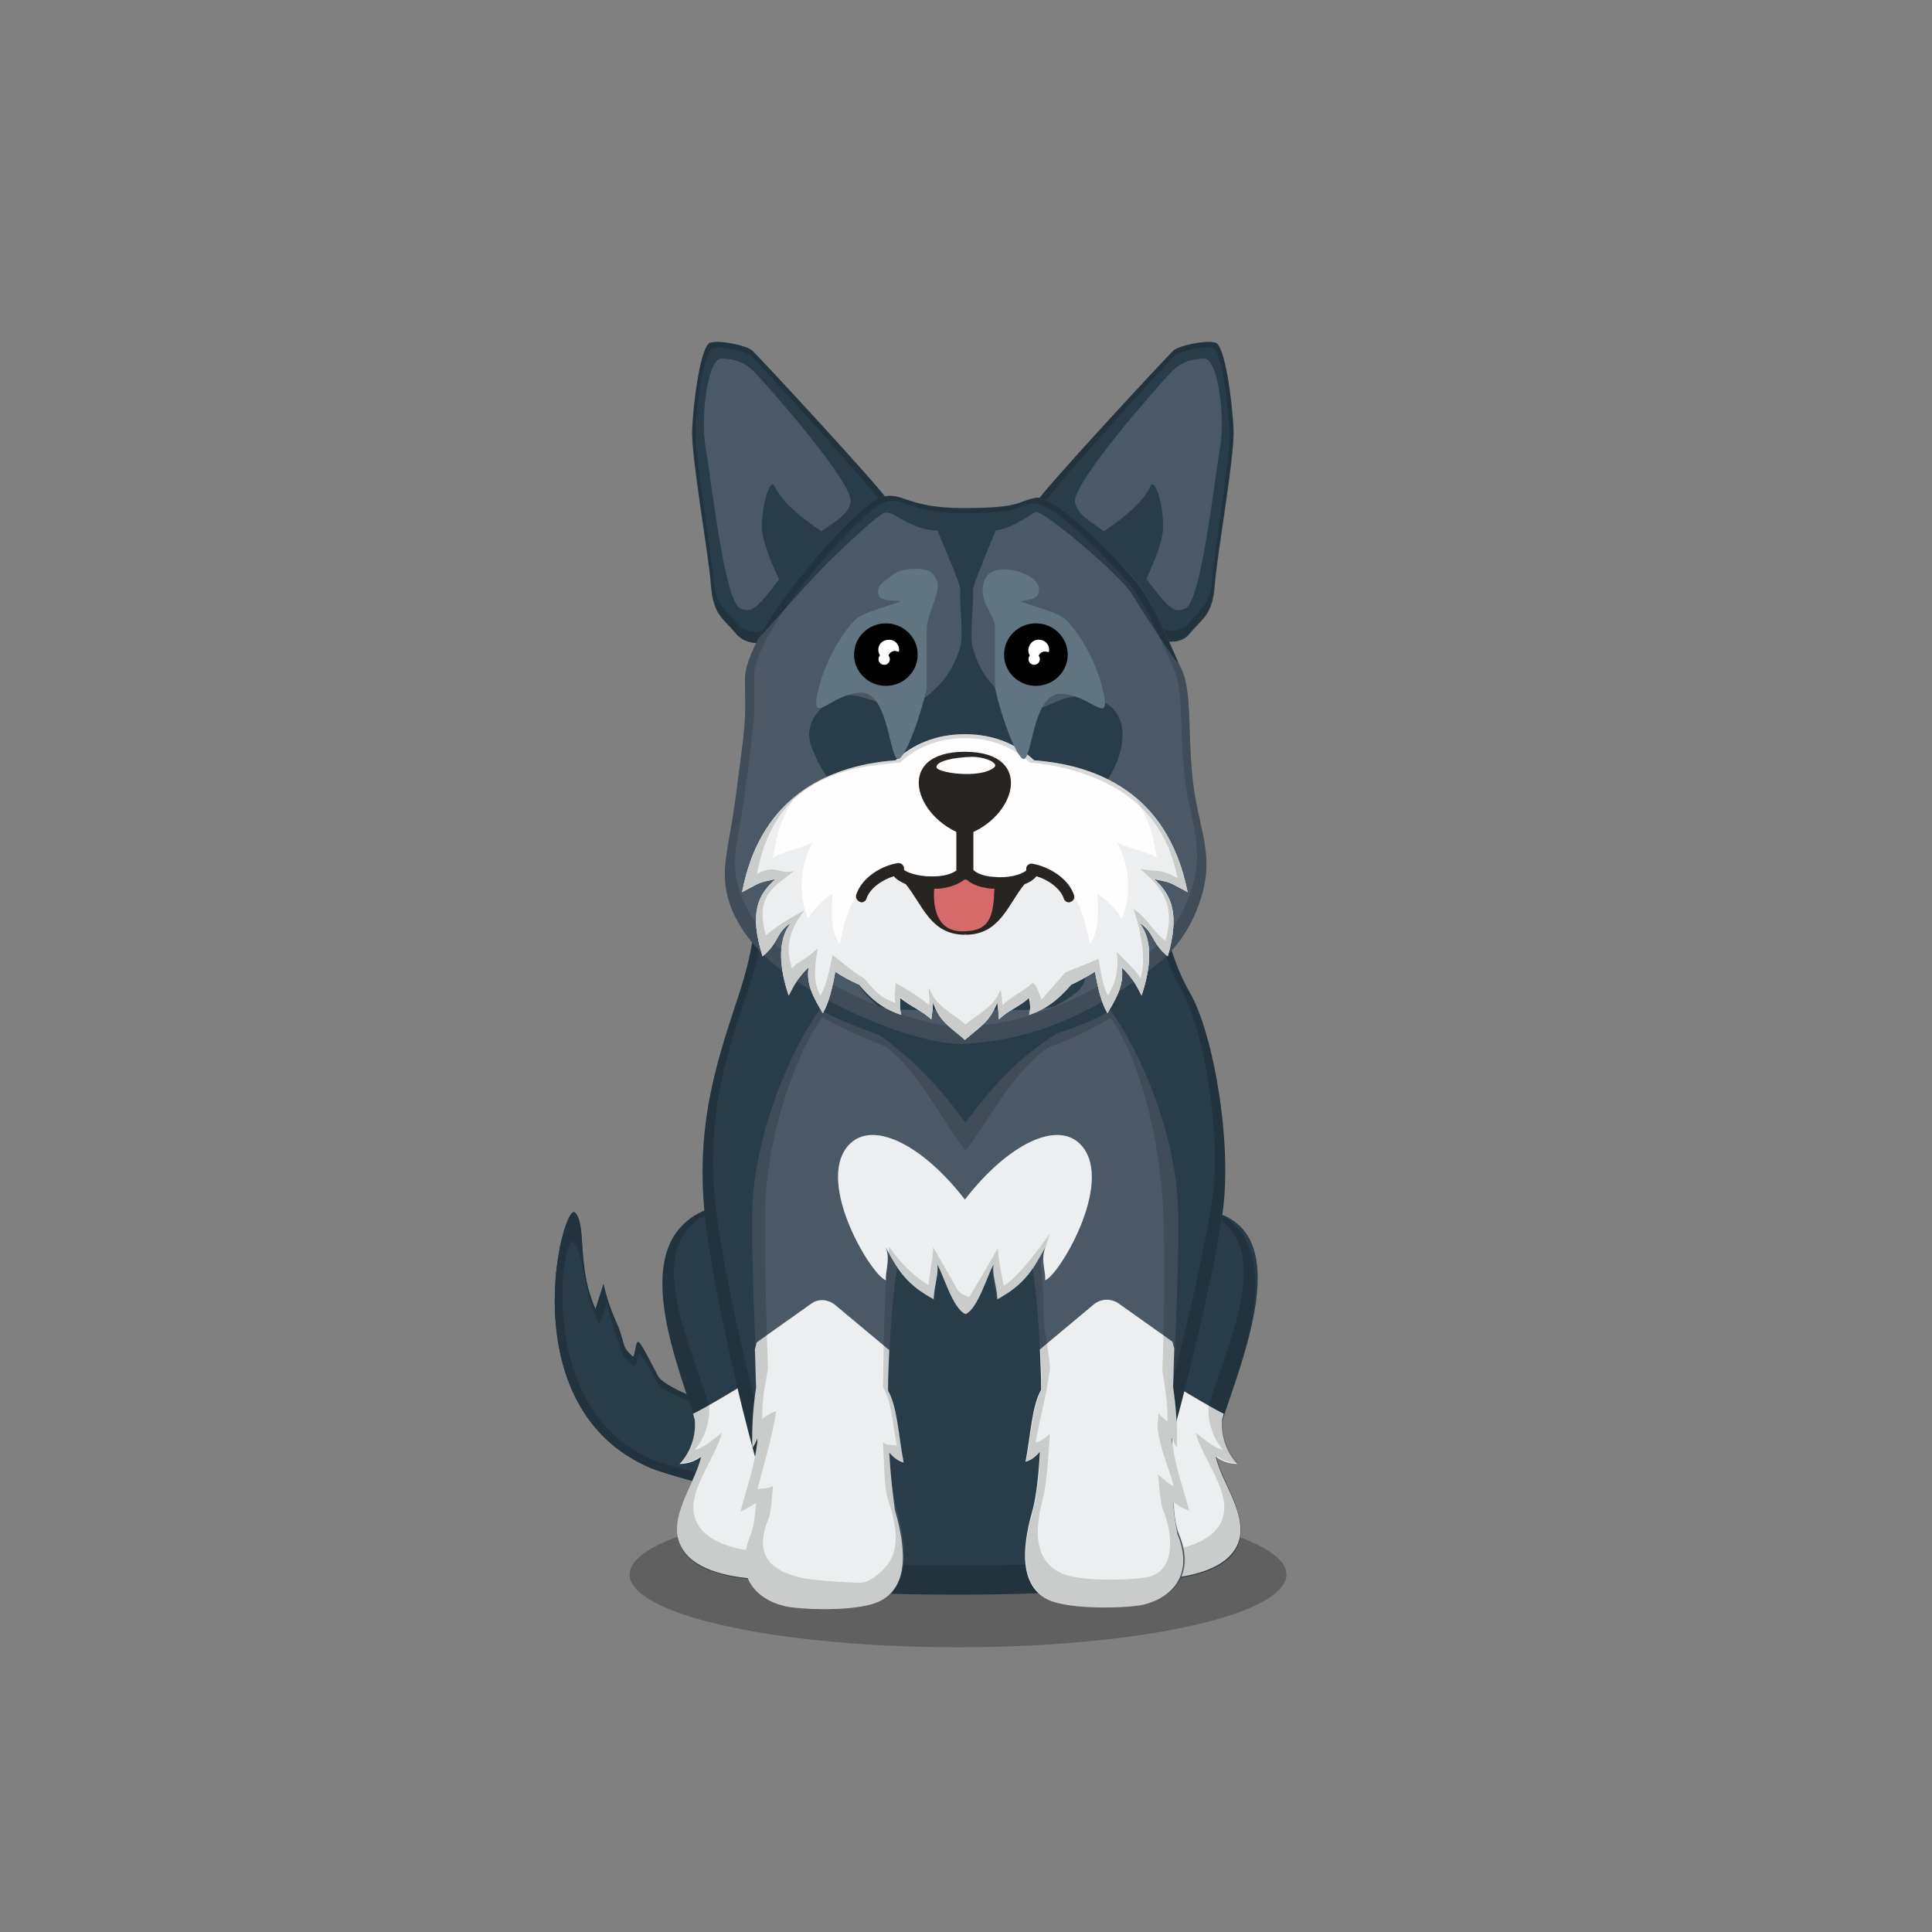 ﻿<?xml version="1.0" encoding="utf-8"?><!DOCTYPE svg PUBLIC "-//W3C//DTD SVG 1.1//EN" "http://www.w3.org/Graphics/SVG/1.1/DTD/svg11.dtd"><svg x="0" y="0" width="340px" height="340px" viewBox="0, 0, 340, 340" preserveAspectRatio="xMidYMid" font-size="0" id="a" enable-background="new 0 0 340 340" xmlns="http://www.w3.org/2000/svg" xmlns:xlink="http://www.w3.org/1999/xlink" xmlns:xml="http://www.w3.org/XML/1998/namespace" version="1.1"><rect x="0" y="0" width="340" height="340" fill="#808080" stroke="none"/><g id="b" fill="#000"><g id="c"><g transform="translate(0, 0) translate(0, 224)" id="d"><ellipse cx="168.6" cy="53.1" rx="57.8" ry="12.8" fill-opacity="0.25" id="e" /></g><g id="f"><g transform="translate(97.7, 60.9) translate(33.5, 179) scale(-1, 1) translate(-33.5, -179) translate(0, 154)" id="g"><path d="M41.5 31.4 C45.2 30.1 47.9 28.5 48.7 27.6 C49.1 27.1 51.6 21.8 52.3 21.3 C52.9 20.9 52.9 24.2 53.4 23.8 C54.9 22.4 54.8 22.1 55.2 20.7 C56.1 17.4 57.2 16.6 58.5 11.1 L59.9 15.5 C63.3 7.9 61.4 0.7 63.5 -1.5 C65.6 -3.7 75.2 32.7 50.3 43.4 C48.1 44.4 37.3 47.3 35.4 47.6 C23.7 49.1 1.5 47 1.5 47 L1.5 34.8 C1.3 34.8 27.9 36.1 41.5 31.4 z" id="h" fill="#293C49" /><path d="M41.5 31.4 C45.2 30.1 47.9 28.5 48.7 27.6 C49.1 27.1 51.6 21.8 52.3 21.3 C52.9 20.9 52.9 24.2 53.4 23.8 C54.9 22.4 54.8 22.1 55.2 20.7 C56.1 17.4 57.2 16.6 58.5 11.1 L59.9 15.5 C63.3 7.9 61.4 0.7 63.5 -1.5 C65.6 -3.7 75.2 32.7 50.3 43.4 C48.1 44.4 37.3 47.3 35.4 47.6 C23.7 49.1 1.5 47 1.5 47 L1.5 34.8 C1.3 34.8 27.9 36.1 41.5 31.4 z" id="i" fill="#293C49" /><path d="M41.5 31.4 C45.2 30.1 47.9 28.5 48.7 27.6 C49.1 27.1 51.6 21.8 52.3 21.3 C52.9 20.9 52.9 24.2 53.4 23.8 C54.9 22.4 54.8 22.1 55.2 20.7 C56.1 17.4 57.2 16.6 58.5 11.1 L59.9 15.5 C63.3 7.9 61.4 0.7 63.5 -1.5 C65.6 -3.7 75.2 32.7 50.3 43.4 C48.1 44.4 37.3 47.3 35.4 47.6 C23.7 49.1 1.5 47 1.5 47 L1.5 34.8 C1.3 34.8 27.9 36.1 41.5 31.4 z M42.1 32.1 C29.3 36.2 4 36 4 36 L4.3 45.8 C4.3 45.8 24.5 47.1 35.5 45.8 C37.4 45.5 48.1 42.8 50 41.9 C70.6 33.2 65.8 1.7 63.8 3.7 C61.8 5.6 62.4 11.8 59.2 18.3 L57.9 14.5 C56.7 19.3 56.3 19.9 55.4 22.8 C55 24 54.5 24.3 53.1 25.6 C52.6 25.9 52.6 23.1 52.1 23.4 C51.4 23.8 49.1 28.4 48.7 28.9 C48.1 29.6 45.5 31 42.1 32.1 z" opacity="0.15" id="j" /></g><g transform="translate(124.5, 273.3) scale(1.4) translate(-124.5, -273.3) translate(126.1, 274.9) scale(1) translate(-122.1, -274.9) translate(103.3, 103.9) translate(11, 124)" id="k"><path d="M5.5 31.6 C4 25 -4.5 8.1 4.9 2.8 C11.3 -0.8 29.6 0.5 37.7 7.3 C45.8 14.2 46.2 40.5 24.1 25 C20 22.1 30.1 37 24.8 45 C21.8 49.6 7.3 50.2 3.5 45.6 C-0.1 41.2 6.3 35.3 5.5 31.6 z" id="l" fill="#293C49" /><path d="M5.4 33.3 C4.6 33.9 3.7 34.2 2.7 34.2 C4.1 32.7 4.8 30.6 4.6 28.6 C4.5 28.4 4.5 28.2 4.4 27.9 C8.2 26 22.2 17.3 25.8 14.2 C25.8 17.2 29.4 22.5 28.2 26.7 C26.7 31.5 30 36.9 24.8 44.9 C21.8 49.5 7.3 50.1 3.5 45.5 C0.4 41.8 4.6 37 5.4 33.3 z" id="m" fill="#EDEEEF" /><path d="M4.9 2.8 C11.3 -0.8 29.6 0.5 37.7 7.3 C45.3 13.8 46.1 37.3 28 27.4 C27.1 31.8 29.5 36.8 25.4 43.8 C25.2 44.2 25 44.6 24.8 44.9 C21.8 49.5 7.3 50.1 3.5 45.5 C2.9 44.8 2.6 44.1 2.5 43.3 C1.8 40 4.8 36.2 5.4 33.2 C4.6 33.8 3.7 34.1 2.7 34.1 C4.1 32.6 4.8 30.5 4.6 28.5 C4.5 28.3 4.5 28.1 4.4 27.8 C1.8 20.1 -3.1 7.3 4.9 2.8 z M5.5 3.2 C-1.6 7.3 3.9 19 6.2 26.2 C6.3 26.5 6.3 26.7 6.4 26.8 C6.6 28.6 5.9 31 4.6 32.4 C5.5 32.4 7.2 30.9 8 30.3 C7.4 33.1 3.9 37.3 4.5 40.4 C4.6 41.1 4.9 41.8 5.4 42.4 C8.8 46.6 21.7 46.1 24.4 41.8 C24.6 41.5 24.8 41.1 25 40.8 C28.6 34.3 25.9 29.2 26.7 25.2 C42.9 34.2 44.1 14.1 37.4 8.2 C30.2 2 11.2 -0.1 5.5 3.2 z" opacity="0.15" id="n" /></g><g transform="translate(213.4, 273.3) scale(1.4) translate(-213.4, -273.3) translate(211.8, 274.9) scale(1) translate(-215.8, -274.9) translate(115.3, 103.9) translate(86, 148) scale(-1, 1) translate(-86, -148) translate(64, 123)" id="o"><path d="M5.5 32.6 C4 26 -5.2 7.6 4.9 3.8 C30.4 -6.1 41.7 9.9 43.4 18.9 C45.8 31.2 30.5 28 24 26 C19.2 24.5 30 38 24.7 46 C21.7 50.6 7.2 51.2 3.4 46.6 C-0.1 42.2 6.3 36.3 5.5 32.6 z" id="p" fill="#293C49" /><path d="M5.5 34.3 C4.7 34.9 3.8 35.2 2.8 35.2 C4.2 33.7 4.9 31.6 4.7 29.6 C4.6 29.4 4.6 29.2 4.5 28.9 C8.3 27 22.3 18.3 25.9 15.2 C25.9 18.2 25.3 21.7 24.1 25.9 C22.6 30.7 30.1 37.9 24.8 45.9 C21.8 50.5 7.3 51.1 3.5 46.5 C0.4 42.8 4.7 38 5.5 34.3 z" id="q" fill="#EDEEEF" /><path d="M4.9 3.8 C11.3 0.2 29.6 1.5 37.7 8.3 C45.3 14.8 46.1 38.3 28 28.4 C27.1 32.8 29.5 37.8 25.4 44.8 C25.2 45.2 25 45.6 24.8 45.9 C21.8 50.5 7.3 51.1 3.5 46.5 C2.9 45.8 2.6 45.1 2.5 44.3 C1.8 41 4.8 37.2 5.4 34.2 C4.6 34.8 3.7 35.1 2.7 35.1 C4.1 33.6 4.8 31.5 4.6 29.5 C4.5 29.3 4.5 29.1 4.4 28.8 C1.8 21.1 -3.1 8.3 4.9 3.8 z M5.5 4.2 C-1.6 8.3 3.9 20 6.2 27.2 C6.3 27.5 6.3 27.7 6.4 27.8 C6.6 29.6 5.9 32 4.6 33.4 C5.5 33.4 7.2 31.9 8 31.3 C7.4 34.1 3.9 38.3 4.5 41.4 C4.6 42.1 4.9 42.8 5.4 43.4 C8.8 47.6 21.7 47.1 24.4 42.8 C24.6 42.5 24.8 42.1 25 41.8 C28.6 35.3 25.9 30.2 26.7 26.2 C42.9 35.2 44.1 15.1 37.4 9.2 C30.2 3 11.2 0.9 5.5 4.2 z" opacity="0.15" id="r" /></g><g transform="translate(85.9, 85.8) translate(35, 41)" id="s"><path d="M14.8 19.9 C11.3 33.7 12.9 36.6 9.3 47.7 C5.7 58.8 1.3 70.5 3.2 87.6 C4.6 100.8 11.8 132.8 17.6 146.9 C19.3 151.1 22.5 152.3 23.4 152.6 C27.2 154.2 66.3 154.3 72.2 152.6 C73.3 152.3 76.3 151.4 77.8 148.1 C84.6 134.1 92.8 97 94.1 87.6 C96.2 75.3 92.7 55.1 88.5 47.9 C82.5 37.5 82.5 23 81.3 20.8 C79.3 16.1 75.6 10.6 66.6 4.4 C63.9 2.5 51.7 0.7 49.1 0.8 C45.4 0.9 37.4 2 34.5 4.5 C28.5 9.6 16.7 12.5 14.8 19.9 z" id="t" fill="#293C49" /><path d="M14.8 19.9 C16.7 12.5 28.5 9.6 34.5 4.5 C37.4 2 45.4 0.9 49.1 0.8 C51.7 0.7 63.9 2.5 66.6 4.4 C75.6 10.6 79.3 16.1 81.3 20.8 C82.5 23 82.5 37.5 88.5 47.9 C92.7 55.1 96.2 75.3 94.1 87.6 C92.8 97 84.6 134.1 77.8 148.1 C76.3 151.4 73.3 152.3 72.2 152.6 C66.3 154.3 27.2 154.2 23.4 152.6 C22.5 152.3 19.3 151.1 17.6 146.9 C11.8 132.8 4.6 100.8 3.2 87.6 C1.3 70.5 5.7 58.8 9.3 47.7 C12.9 36.6 11.3 33.7 14.8 19.9 z M16.2 20.2 C12.8 33.5 14.4 36.3 10.9 46.9 C7.4 57.6 3.2 68.8 5 85.2 C6.4 97.8 13.3 128.6 18.9 142.1 C20.5 146.1 23.6 147.3 24.4 147.5 C28.1 149.1 65.6 149.2 71.2 147.5 C72.3 147.3 75.2 146.4 76.6 143.2 C83.1 129.8 91 94.2 92.3 85.2 C94.3 73.4 90.9 54 86.9 47.1 C81.1 37.1 81.1 23.2 80 21.1 C78.1 16.6 74.5 11.3 65.9 5.4 C63.3 3.5 51.6 1.8 49.1 1.9 C45.5 2 37.9 3.1 35.1 5.5 C29.3 10.3 18 13.1 16.2 20.2 z" opacity="0.15" id="u" /></g><g transform="translate(129.105, 177.64) scale(1.1, 1.244) translate(-132.8, -194.1) translate(110.3, 99.3) translate(23, 94)" id="v"><path d="M70.7 75 C68 69.2 71.4 37.6 70.5 27.2 C69.6 17.2 64.6 6.9 59.8 0.9 C57.1 2.4 54.1 3.4 51.2 4.2 C44.9 7.8 41.1 11.5 36.6 16.8 C32 11.4 28.5 8.1 22.8 4.4 C23.1 4.5 16.6 2.6 13.3 0.8 C8.5 6.8 3.6 17.1 2.6 27.1 C1.7 37.5 5.1 69.1 2.4 74.9 C-0.3 80.6 3.2 83.9 7.8 84.9 C10.1 85.4 19.5 85.8 23.1 84.2 C29 81.7 26.2 73.6 25.5 71.3 C23.9 65.5 23.7 49.2 25.7 37.1 C27.1 39 28.7 40.2 31.5 41.6 C31.6 39.8 32.2 38.5 32.1 37.2 C32.2 37.3 32.4 37.5 32.5 37.6 C33.4 39.5 34.8 43.1 36.5 43.8 L36.5 43.7 L36.5 43.8 C38.1 43.2 39.6 39.6 40.5 37.6 C40.6 37.5 40.8 37.3 40.9 37.2 C40.8 38.5 41.4 39.8 41.5 41.6 C44.3 40.2 45.9 38.9 47.3 37.1 C49.3 49.3 49.1 65.5 47.5 71.3 C46.8 73.6 44 81.7 49.9 84.2 C53.5 85.7 62.9 85.4 65.2 84.9 C69.8 84 73.4 80.7 70.7 75 z" id="w" fill="#4B5966" /><path d="M24.4 63.5 C25.1 64.2 25.8 64.7 26.7 64.9 C25.8 60.6 25.7 57.1 24.2 54.7 C24.2 52.8 24.3 50.9 24.4 49 L16 42.8 C14.8 41.8 13.1 41.6 11.8 42.5 L3.2 47.9 C3.1 48.2 3 48.6 2.9 48.9 C3 50.7 3 52.5 3.1 54.3 C2.6 57.1 2.4 60 2.5 62.9 C2.8 62.4 3.1 62 3.3 61.5 C3.3 61.7 3.3 61.8 3.3 62 C2.8 65.6 1.7 68.2 0.6 71.8 C1.3 71.6 2.2 71.1 3.1 70.6 C2.9 72.6 2.7 74.2 2.2 75.2 C-0.5 80.9 3 84.2 7.6 85.2 C9.9 85.7 19.3 86.1 22.9 84.5 C28.8 82 26 73.9 25.3 71.6 C25 69.7 24.6 66.8 24.4 63.5 z" id="x" fill="#EDEEEF" /><path d="M69.8 70.5 C70.6 71.1 71.5 71.5 72.3 71.7 C71.2 68.1 70.1 65.5 69.6 61.9 C69.6 61.7 69.6 61.6 69.6 61.4 C69.9 61.9 70.1 62.4 70.4 62.8 C70.5 59.9 70.3 57 69.8 54.2 C69.9 52.4 69.9 50.6 70 48.8 C69.9 48.5 69.8 48.1 69.7 47.8 L61.1 42.4 C59.8 41.6 58.1 41.7 56.9 42.7 L48.5 48.9 C48.6 50.8 48.7 52.7 48.7 54.6 C47.2 57 47.1 60.5 46.2 64.8 C47.1 64.6 47.8 64.1 48.5 63.4 C48.3 66.8 47.9 69.6 47.4 71.4 C46.7 73.7 43.9 81.8 49.8 84.3 C53.4 85.8 62.8 85.5 65.1 85 C69.7 84 73.2 80.7 70.5 75 C70.3 74.1 70 72.5 69.8 70.5 z" id="y" fill="#EDEEEF" /><path d="M55.2 20.1 C51.5 16.3 43.4 19.8 36.5 27.7 L36.5 27.8 L36.5 27.7 C29.6 19.8 21.5 16.3 17.8 20.1 C12.5 25.5 21.9 38.9 23.9 39.1 C23.6 38.3 24.7 36.2 23.8 34.4 C25.9 38 27.4 39.8 31.5 41.8 C31.6 39.8 32.3 38.3 32.1 36.9 C33 38.2 34.6 43.2 36.6 43.9 L36.6 43.8 L36.6 43.9 C38.6 43.2 40.2 38.1 41.1 36.9 C40.8 38.3 41.6 39.8 41.7 41.8 C45.8 39.8 47.2 38 49.4 34.4 C48.5 36.2 49.6 38.3 49.3 39.1 C51.2 38.9 60.5 25.5 55.2 20.1 z" id="z" fill="#EDEEEF" /><path d="M47.4 37.4 C46 39.2 44.5 40.4 41.7 41.8 C41.7 41.7 41.7 41.6 41.7 41.5 C41.6 41.5 41.6 41.6 41.5 41.6 C41.4 39.8 40.8 38.5 40.9 37.2 C40 38.8 38.5 43.2 36.6 43.9 L36.6 43.8 L36.6 43.9 C35.9 43.7 35.3 42.9 34.7 42 C33.8 40.6 33.1 38.8 32.5 37.7 C32.5 37.7 32.5 37.6 32.5 37.6 L32.1 37.2 C32.2 38.5 31.6 39.9 31.5 41.8 C28.7 40.4 27.1 39.1 25.7 37.3 C24.8 42.8 24.4 49 24.3 54.8 C25.7 57.2 25.9 60.7 26.7 64.9 C25.8 64.7 25.1 64.2 24.5 63.6 C24.7 66.9 25.1 69.6 25.5 71.3 C26.1 73.2 28 78.9 25.6 82.3 C25 83.2 24.2 84 22.9 84.5 C19.3 86.1 9.9 85.7 7.6 85.2 C3 84.2 -0.5 80.9 2.2 75.2 C2.7 74.2 2.9 72.6 3.1 70.6 C2.2 71.1 1.3 71.6 0.6 71.8 C1.7 68.2 2.8 65.6 3.3 62 L3.3 61.5 C3.1 62 2.8 62.4 2.5 62.9 C2.4 60 2.6 57.1 3.1 54.3 C3 52.5 3 50.7 2.9 48.9 C2.9 48.8 3 48.7 3 48.6 C2.6 40 2.2 31.6 2.6 27.1 C3.6 17.1 8.5 6.8 13.3 0.8 C16.6 2.6 23.1 4.5 22.8 4.4 C28.5 8.1 32 11.4 36.6 16.8 C41.1 11.5 44.9 7.8 51.2 4.2 C54.1 3.4 57.1 2.4 59.8 0.9 C64.6 6.9 69.6 17.2 70.5 27.2 C71 32.7 70.2 44.1 69.9 54.5 C70.4 57.2 70.5 60 70.4 62.8 C70.1 62.4 69.9 62 69.7 61.5 C69.7 61.7 69.7 62 69.7 62.2 C70.2 65.6 71.3 68.2 72.4 71.7 C71.6 71.5 70.7 71.1 69.9 70.5 C70.1 72.5 70.3 74.1 70.8 75 C73 79.6 71.1 82.6 67.8 84.1 C67 84.5 66.1 84.8 65.2 85 C62.9 85.5 53.5 85.8 49.9 84.3 C44 81.8 46.8 73.7 47.5 71.4 C48 69.6 48.4 66.8 48.6 63.4 C47.9 64.1 47.2 64.6 46.3 64.8 C47.2 60.5 47.3 57 48.8 54.6 C48.8 52.7 48.7 50.8 48.6 48.9 L48.6 48.9 C48.3 45 47.9 41 47.4 37.4 z M50.1 32.5 L48.6 36.7 C49 38.9 49.1 41.6 49.1 44.6 C49.2 46.4 50.1 49.9 50.1 51.7 C49.5 55.7 48.6 58.1 47.8 62.1 C48.6 61.9 49.5 61.4 50.1 60.8 C49.9 64 49.5 68 49.1 69.6 C48.5 71.7 46.3 78.2 51.8 80.5 C55.1 81.9 63.6 81.5 65.7 81.1 C69.7 80.5 70.2 75.9 68.2 71.6 C67.8 70.8 67.6 68.5 67.4 66.6 C68.1 67.1 69.1 68 69.9 68.2 C68.9 65 67.7 63 67.3 59.8 C67.3 59.6 67.5 58.1 67.5 57.9 C67.7 58.3 68.6 58.8 68.9 59.1 C69 56.5 68.5 54.4 68.1 51.9 C68.5 42.3 68.5 32.4 68.1 27.3 C67.3 18 64.3 7.5 59.8 2 C57.3 3.4 52.9 5.3 50.2 6 C44.4 9.3 40.8 15.9 36.6 20.8 C32.3 15.8 29.1 9.6 23.9 6.1 C24.2 6.2 16.8 3.6 13.7 1.9 C9.3 7.5 5.6 17.1 4.7 26.4 C4.2 30.7 4.9 50 5 51.6 C4.5 54.2 4 56.1 4.1 58.8 C4.3 58.5 5 58.1 6.3 57.6 C5.8 60.9 4.3 65.3 3.3 68.7 C3.9 68.5 5 68.7 5.8 68.2 C5.6 70.1 5.5 71.9 5.1 72.8 C2.6 78.1 5.6 80.1 9.8 81.1 C11.9 81.6 18.1 81.9 19.8 81.9 C21.5 81.9 23.8 79.9 24.4 79 C26.7 75.8 24.5 71.2 24 69.5 C23.6 67.9 23.6 65 23.4 62 C24 62.6 24.8 62.3 25.6 62.5 C24.8 58.6 24.8 56.5 23.4 54.2 C23.5 48.8 23.6 39.5 24.4 34.4 C25.7 36.1 28.1 38.5 30.7 39.8 C30.8 38.1 31.5 35.6 31.4 34.4 C33.4 37.5 34.7 39.4 35.2 40.3 C35.6 40.9 36.2 41.2 37.2 41.5 C39.7 37.8 41.2 35.5 41.8 34.5 C41.7 35.7 42.7 39.8 42.7 39.9 C45.2 38.6 48.8 34.1 50.1 32.5 z" opacity="0.15" id="a1" /></g></g><g id="b1"><g transform="translate(98, 60.2) translate(23, 0)" id="c1"><g transform="translate(18.796, 27.5) scale(-1, 1) translate(-18.796, -27.5) translate(0.796, 0)" id="d1"><path d="M6.1 38.9 C10.1 42.5 15.4 46.7 17.9 49.8 C20.7 53.3 26 54.1 28.3 51.3 C30.6 48.5 32.3 48.1 32.7 42.7 C33.1 37.3 36.2 20.2 36 15.4 C35.8 10.6 34.5 0.6 32.8 0.1 C31.1 -0.4 26.4 0.6 25.4 1.5 C24.4 2.4 2.2 26.3 1.3 28.2 C0.3 30.1 2.1 35.2 6.1 38.9 z" id="e1" fill="#293C49" /><path d="M6.1 38.9 C2.1 35.2 0.3 30.1 1.3 28.2 C2.2 26.3 24.4 2.4 25.4 1.5 C26.4 0.6 31.1 -0.4 32.8 0.1 C34.5 0.6 35.7 10.6 35.9 15.3 C36.1 20 33 37.3 32.6 42.7 C32.2 48.1 30.5 48.5 28.2 51.3 C25.9 54.1 20.6 53.3 17.8 49.8 C15.4 46.7 10.1 42.5 6.1 38.9 z M7.7 37.7 C11.4 41.1 16.3 45.1 18.6 48 C21.2 51.3 26.1 52.1 28.2 49.4 C30.3 46.7 31.9 46.4 32.3 41.3 C32.7 36.2 35.5 20.1 35.4 15.6 C35.3 11.1 33.9 1.6 32.4 1.1 C30.8 0.6 26.5 1.6 25.6 2.4 C24.7 3.2 4.1 25.8 3.3 27.6 C2.3 29.4 4 34.2 7.7 37.7 z" opacity="0.15" id="f1" /><path d="M8.1 28.2 C7.5 24.8 23.1 7.3 24.9 5.4 C26.7 3.5 28.4 3 30.8 2.9 C33.2 2.8 34.6 13 33.6 18.7 C32.6 24.4 30.3 45.7 27.5 46.9 C24.7 48.1 23.9 45.6 16.5 36.4 C13.2 32.2 8.8 31.5 8.1 28.2 z" id="g1" fill="#4B5966" /><path d="M12.2 34 C17.3 30.7 20.4 27.8 21.5 25.3 C22.1 24 23.6 27.6 23.7 32.2 C23.8 34.2 22.7 37.6 20.4 42.4 L12.2 34 z" id="h1" fill="#293C49" /></g></g><g transform="translate(98, 60.2) translate(102.4, 27) scale(-1, 1) translate(-102.4, -27) translate(83.4, 0)" id="i1"><g transform="translate(18.704, 27) scale(-1, 1) translate(-18.704, -27) translate(0.204, 0)" id="j1"><path d="M4.4 39.1 C8.4 42.7 13.1 47.2 16.8 49.8 C20.4 52.4 24.9 54.1 27.2 51.3 C29.5 48.5 31.2 48.1 31.6 42.7 C32 37.3 35.1 20.2 34.9 15.4 C34.7 10.6 33.4 0.6 31.7 0.1 C30 -0.4 25.3 0.6 24.3 1.5 C23.3 2.4 1.1 26.3 0.2 28.2 C-0.8 30.1 0.4 35.4 4.4 39.1 z" id="k1" fill="#293C49" /><path d="M4.4 39.1 C0.4 35.4 -0.8 30.1 0.2 28.2 C1.1 26.3 23.3 2.4 24.3 1.5 C25.3 0.6 30 -0.4 31.7 0.1 C33.4 0.6 34.6 10.6 34.8 15.3 C35 20 31.9 37.2 31.5 42.6 C31.1 48 29.4 48.4 27.1 51.2 C24.8 54 20.3 52.3 16.7 49.7 C13 47.2 8.4 42.7 4.4 39.1 z M6.1 37.9 C9.8 41.3 14.1 45.5 17.5 48 C20.8 50.5 25 52.1 27.1 49.4 C29.2 46.7 30.8 46.4 31.2 41.3 C31.6 36.2 34.4 20.1 34.2 15.6 C33.9 11 32.8 1.6 31.3 1.1 C29.7 0.6 25.4 1.6 24.5 2.4 C23.5 3.3 3 25.8 2.2 27.6 C1.3 29.4 2.4 34.4 6.1 37.9 z" opacity="0.15" id="l1" /><path d="M7 28.2 C6.4 24.8 22 7.3 23.8 5.4 C25.6 3.5 27.3 3 29.7 2.9 C32.1 2.8 33.5 13 32.5 18.7 C31.5 24.4 29.2 45.7 26.4 46.9 C23.6 48.1 22.8 45.6 15.4 36.4 C12 32.2 7.7 31.5 7 28.2 z" id="m1" fill="#4B5966" /><path d="M11 34 C16.1 30.7 19.2 27.8 20.3 25.3 C20.9 24 22.4 27.6 22.5 32.2 C22.6 34.2 21.5 37.6 19.2 42.4 L11 34 z" id="n1" fill="#293C49" /></g></g><g transform="translate(98, 60.2) translate(30, 28)" id="o1"><g id="p1"><path d="M25.3 87.5 C28.4 87.8 32.5 88 35 86.7 C37.7 85.3 39.2 83.9 41.4 81.5 C43.9 85 46 86.1 49.2 87.5 C52.2 88.9 56.2 87.9 58.7 87.2 C61.2 86.4 66.9 83.2 67.5 79.5 C68.2 75.3 68.7 70.2 66.8 63.2 C65.2 57.1 57.5 53.8 53.8 49.9 C51.1 47 47.5 36.3 47.2 34.6 C46.4 31.2 46.5 27.6 47.7 20.5 C48.9 12.9 53.8 10.5 53.8 8 C53.8 5.6 48.7 10 42.5 10.1 C36.4 10.2 29.7 4.7 29.7 8 C29.7 11.4 34.7 13.8 35.7 19.5 C36.7 25.2 36.7 28.1 35.7 34 C35.1 37.5 31.6 47.8 28.3 50.4 C22.6 54.9 15.7 59.4 15.1 65.9 C14.5 72.6 13.8 76.4 15.7 80.1 C18 84.9 22.2 87.1 25.3 87.5 z" id="q1" fill="#594F46" /><path d="M41.4 1.3 C51.8 1.3 50.7 0.2 54.1 -0.5 C57.5 -1.2 67.3 8.9 71.2 13.2 C75.1 17.5 77.7 25 79.9 29.5 C82.1 34 80.7 43 82.4 52.4 C83.4 58.1 85.2 62.5 83.8 68.2 C82.9 72 80.7 77.3 76 81.2 C60.7 93.6 47.9 95.2 41.4 95.5 C35 95.8 18.6 90.1 8.1 81.4 C3.1 77.2 0.5 72.5 -0.2 68.4 C-1 64 0.4 60.1 1.4 52.6 C3.3 38.1 3.2 39.6 3.1 31.6 C2.7 23 22.7 0.8 26.8 -0.6 C30.9 -2 31.2 1.3 41.4 1.3 z" id="r1" fill="#4B5966" /><path d="M47.4 5.1 C50.5 4.7 53.8 1.9 54.4 1.9 C55.9 1.9 68.9 12.7 71.3 16.5 C73.7 20.5 78.7 27.9 79.1 28.3 C79.1 28.3 79.2 28.3 79.3 28.3 C77.2 23.6 74.7 17.1 71.1 13.2 C67.3 8.8 57.6 -1.3 54.2 -0.6 C50.8 0.1 51.8 1.2 41.5 1.2 C31.2 1.2 30.9 -1.9 26.8 -0.6 C23.6 0.4 10.8 14.1 5.5 24.1 C7.7 21.8 12.7 15.9 17.5 11 C22.1 6.4 26.7 2.4 27.5 2.1 C29.3 1.4 31.5 4.9 37 5.2 C38.1 8 41.1 14.7 41 15.6 C40.8 17.7 41.6 23.6 41 25.6 C39 32.5 34.7 34.5 31.4 37 C26 35.6 22 32.8 18.6 34.9 C15.2 36.9 13.1 40.3 15.3 44.3 C16.5 48.1 20.5 51.3 20.4 56.2 C19.5 58.2 14.5 61.8 10.1 63.6 C11.4 65.7 12.5 67.1 13.4 67.9 C15.4 69.6 19.6 76 20.4 78.7 C21.5 82.6 22.7 85.8 26.6 88.9 C29.7 89.7 34.9 89.8 42.1 89.1 C49.4 89.8 54.6 89.7 57.6 88.9 C64.3 85.2 62.4 84.8 63.5 80.9 C64.3 78.2 68.8 69.6 70.8 67.9 C71.7 67.1 72.8 65.7 74.1 63.6 C69.7 61.8 65.5 59 64.6 57 C63.7 55 64.3 54.6 65.6 50.8 C70.3 45.2 71.4 37.2 65.6 35.1 C59.8 33 58.2 35.8 52.8 37.2 C49.5 34.7 45.1 32.7 43.2 25.8 C42.6 23.8 43.4 17.9 43.2 15.8 C43.1 14.9 46.1 8 47.2 5.2 C47.2 5.2 47.3 5.1 47.4 5.1 z" id="s1" fill="#293C49" /><path d="M41.4 1.3 C51.8 1.3 50.7 0.2 54.1 -0.5 C57.5 -1.2 67.3 8.9 71.2 13.2 C75.1 17.5 77.7 25 79.9 29.5 C82.1 34 80.7 43 82.4 52.4 C83.4 58.1 85.2 62.5 83.8 68.2 C82.9 72 80.7 77.3 76 81.2 C60.7 93.6 47.9 95.2 41.4 95.5 C35 95.8 18.6 90.1 8.1 81.4 C3.1 77.2 0.5 72.5 -0.2 68.4 C-1 64 0.4 60.1 1.4 52.6 C3.3 38.1 3.2 39.6 3.1 31.6 C2.7 23 22.7 0.8 26.8 -0.6 C30.9 -2 31.2 1.3 41.4 1.3 z M41.4 2.1 C31.5 2.1 31.2 -1.1 27.4 0.3 C23.6 1.7 4.3 23 4.7 31.1 C4.8 38.9 4.9 37.3 3.1 51.3 C2.1 58.6 0.8 62.3 1.6 66.5 C2.3 70.4 4.8 75 9.6 79 C19.6 87.4 35.4 92.8 41.5 92.5 C47.7 92.2 59.9 90.7 74.7 79 C79.2 75.3 81.3 70.2 82.2 66.5 C83.5 60.9 81.8 56.7 80.9 51.3 C79.3 42.3 80.6 33.7 78.5 29.3 C76.4 24.9 73.8 17.9 70 13.7 C66.2 9.5 56.9 -0.3 53.6 0.4 C50.3 1.1 51.4 2.1 41.4 2.1 z" opacity="0.15" id="t1" /></g></g><g id="u1"><g transform="translate(110.3, 83.6) translate(20, 34)" id="v1"><g transform="translate(0, 11)" id="w1"><path d="M72.8 26.1 C76.1 26.8 75.1 26.5 78.7 28.4 C75.2 10.7 62.4 6 51.7 5.2 C48.7 2.4 44.6 0.6 39.5 0.6 C34.4 0.6 30.3 2.4 27.3 5.2 C16.6 6 3.7 10.7 0.3 28.4 C3.9 26.5 3 26.8 6.2 26.1 C3.1 28.8 1.5 32 3.9 39.7 C6.9 37.2 6.2 35.5 8.9 33.8 C6.3 37 7 42.1 8.5 46.6 C9.2 45.3 9.7 43.9 12 41.6 C11.5 44.8 13.1 47.3 14.5 49.7 C15.6 47.8 16.2 45.2 16.7 42.4 C18 43.3 19.4 44 20.9 44.7 C23.6 47.9 25.7 49.1 28.3 50 C28 48.8 28.1 48.2 28.1 47 C30 48.6 31.9 49.2 33.6 50.8 C33.8 49.4 33.8 49.2 33.9 47.8 C35.1 51.3 36.8 52 39.5 54.4 C42.3 52 43.9 51.2 45.2 47.8 C45.4 49.2 45.4 49.4 45.5 50.8 C47.2 49.1 49.1 48.6 50.8 47 C51 48.3 51.1 48.8 50.8 50 C53.4 49.1 55.5 47.8 58.2 44.7 C59.7 44 61.1 43.2 62.4 42.4 C62.9 45.2 63.5 47.9 64.6 49.7 C66 47.3 67.6 44.8 67.1 41.6 C69.4 43.9 69.9 45.3 70.6 46.6 C72.1 42.1 72.8 37 70.2 33.8 C72.9 35.5 72.2 37.2 75.2 39.7 C77.4 32.1 75.8 28.8 72.8 26.1 z" id="x1" fill="#FEFEFE" /><path d="M72.8 26.1 C76.1 26.8 75.1 26.5 78.7 28.4 C77.1 20.5 73.7 15.2 69.5 11.7 C71.3 14.7 72.5 17.2 73.3 22.4 C71.3 21.1 69.2 21 66.3 19.7 C68.5 23.7 68.9 28.8 67.1 33.1 C66.2 31.7 65.1 30.1 62.8 28.7 C63.3 34.5 62.3 36.5 61.5 37.5 C60.3 31.2 58.4 25.4 51.4 25.4 C46.7 27.4 42.5 27.4 39.5 23 C36.5 27.5 32.3 27.4 27.6 25.4 C20.7 25.4 18.7 31.2 17.5 37.5 C16.7 36.5 15.7 34.5 16.2 28.7 C13.9 30.1 12.8 31.6 11.9 33.1 C10.1 28.8 10.5 23.6 12.7 19.7 C9.8 21 7.8 21.1 5.7 22.4 C6.5 17.2 7.7 14.7 9.5 11.7 C5.2 15.2 1.8 20.5 0.3 28.4 C3.9 26.5 3 26.8 6.2 26.1 C3.1 28.8 1.5 32 3.9 39.7 C6.9 37.2 6.2 35.5 8.9 33.8 C6.3 37 7 42.2 8.5 46.6 C9.2 45.3 9.7 43.9 12 41.6 C11.5 44.8 13.1 47.3 14.5 49.7 C15.6 47.8 16.2 45.2 16.7 42.4 C18 43.3 19.4 44 20.9 44.7 C23.6 47.9 25.7 49.1 28.3 50 C28 48.8 28.1 48.2 28.1 47 C28.2 47 28.2 47 28.3 47 C30 48.6 31.9 49.2 33.6 50.8 C33.8 49.4 33.8 49.2 33.9 47.8 C35.1 51.3 36.8 52 39.5 54.4 C42.3 52 43.9 51.2 45.2 47.8 C45.4 49.2 45.4 49.4 45.5 50.8 C47.2 49.1 49.1 48.6 50.8 47 C50.9 47 50.9 47 51 47 C51 48.3 51.1 48.8 50.8 50 C53.4 49.1 55.5 47.8 58.2 44.7 C59.7 44 61.1 43.2 62.4 42.4 C62.9 45.2 63.5 47.9 64.6 49.7 C66 47.3 67.6 44.8 67.1 41.6 C69.4 43.9 69.9 45.3 70.6 46.6 C72.1 42.1 72.8 37 70.2 33.8 C72.9 35.5 72.2 37.2 75.2 39.7 C77.4 32.1 75.8 28.8 72.8 26.1 z" id="y1" fill="#EDEEEF" /><path d="M72.8 26.1 C75.8 28.8 77.4 32.1 75.2 39.7 C72.2 37.2 72.9 35.5 70.2 33.8 C72.8 37 72.1 42.1 70.6 46.6 C69.9 45.3 69.4 43.9 67.1 41.6 C67.6 44.8 66 47.3 64.6 49.7 C63.5 47.9 62.9 45.2 62.4 42.4 C61.1 43.2 59.7 44 58.2 44.7 C55.5 47.8 53.4 49.1 50.8 50 C51.1 48.8 51 48.3 51 47 C50.9 47 50.9 47 50.8 47 C49.1 48.6 47.2 49.1 45.5 50.8 C45.4 49.4 45.4 49.2 45.2 47.8 C43.9 51.2 42.3 52 39.5 54.4 C36.8 52 35.1 51.3 33.9 47.8 C33.8 49.2 33.8 49.4 33.6 50.8 C31.9 49.2 30 48.6 28.3 47 C28.2 47 28.2 47 28.1 47 C28.1 48.2 28 48.8 28.3 50 C25.7 49.1 23.6 47.9 20.9 44.7 C19.4 44 18 43.3 16.7 42.4 C16.2 45.2 15.6 47.8 14.5 49.7 C13.1 47.3 11.5 44.8 12 41.6 C9.7 43.9 9.2 45.3 8.5 46.6 C7 42.1 6.3 37 8.9 33.8 C6.2 35.5 6.9 37.2 3.9 39.7 C1.5 32 3.1 28.8 6.2 26.1 C3 26.8 3.9 26.5 0.3 28.4 C3.7 10.7 16.6 6 27.3 5.2 C30.3 2.4 34.4 0.6 39.5 0.6 C44.6 0.6 48.7 2.4 51.7 5.2 C62.4 6 75.2 10.7 78.7 28.4 C75.1 26.5 76.1 26.8 72.8 26.1 z M70.4 24.3 C73.5 25 73.5 24.1 76.9 25.9 C75.3 17.6 71 13.1 66.2 10.2 C61.4 7.4 55.9 6 50.9 5.6 C48.1 3 44.3 1.3 39.5 1.3 C34.7 1.3 30.9 3 28.1 5.6 C18 6.4 6 8.6 2.9 25.2 C6.3 23.4 6.4 25.3 9.4 24.7 C6.5 27.2 2.3 28.7 4.5 36 C6.4 34.4 8.6 33 11.3 31.6 C8.9 34.6 7.7 37.7 9.1 41.9 C9.8 40.7 11.4 40.4 13.6 38.3 C13.1 41.3 12.7 44.4 14.1 46.6 C15.1 44.8 15.7 42.2 16.2 39.5 C17.4 40.3 20.3 42.9 21.7 43.5 C24.2 46.5 24.9 47 27.3 47.9 C27 46.8 27.3 45.5 27.3 44.4 C27.4 44.4 31.6 46.8 33.2 48.3 C33.4 47 33.1 46.5 33.2 45.2 C34.3 48.5 37 49.4 39.6 51.7 C42.2 49.5 44.6 48.7 45.8 45.5 C46 46.8 46 47 46.1 48.3 C47.7 46.7 49.8 45.9 51.4 44.4 C51.8 44.4 52.3 45.4 53 47.3 C54.9 45.1 56.3 43.6 57.1 42.6 C58.5 41.9 61.8 40.8 63 40.1 C63.5 42.7 63.7 44.9 64.7 46.6 C66 44.4 66.7 41.9 66.2 38.9 C68.4 41.1 69.8 42.4 70.4 43.6 C71.3 40.8 70.9 36.7 69.2 31.4 C71.7 33 72 34.7 74.8 37 C76.9 29.7 73.2 26.9 70.4 24.3 z" opacity="0.15" id="z1" /></g></g><g transform="translate(110.3, 83.6) translate(40, 59)" id="a2"><g id="b2"><path d="M38.7 14.9 C37.7 11.9 34.2 9.9 31.4 9.4 C30.9 9.3 30.3 9.7 30.3 10.2 C30.3 10.3 30.3 10.5 30.3 10.6 C29.3 11.4 27 12 24.4 11.7 C22.9 11.6 21.6 11.1 21 10.5 L21 0.2 L18 0.2 L18 10.6 C17.3 11.1 16.2 11.5 14.7 11.6 C12.1 11.8 9.8 11.2 8.8 10.5 C8.8 10.4 8.8 10.2 8.8 10.1 C8.7 9.6 8.2 9.2 7.7 9.3 C4.9 9.7 1.4 11.8 0.4 14.8 C0.2 15.3 0.5 15.9 1 16.1 C1.1 16.1 1.2 16.2 1.3 16.2 C1.7 16.2 2.1 15.9 2.2 15.5 C2.8 13.7 5 12.2 7 11.6 C7.5 12.2 8.2 12.6 9.1 13 C12 16.5 13.4 21.9 19.5 21.9 L19.6 21.7 L19.6 21.9 C25.7 21.9 27.1 16.5 30 13 C30.9 12.7 31.6 12.2 32.1 11.6 C34.1 12.2 36.3 13.7 36.9 15.5 C37 15.9 37.4 16.2 37.8 16.2 C37.9 16.2 38 16.2 38.1 16.1 C38.6 16 38.9 15.4 38.7 14.9 z" id="c2" fill="#282421" /><path d="M24.2 13.8 C22.3 13.6 20.8 13.1 19.8 12.2 C19.7 12.2 19.5 12.2 19.4 12.2 C18.4 13 16.9 13.6 14.9 13.8 C14.7 13.8 14.4 13.8 14.1 13.8 C13.9 16.6 14.3 21.2 18.9 21.3 C24.1 21.4 24.5 18.5 24.7 13.8 C24.5 13.8 24.3 13.8 24.2 13.8 z" id="d2" fill="#D66969" /></g></g><g transform="translate(108.7, 71.3) translate(52, 61)" id="e2"><g id="f2"><path d="M9.1 0 C-3.4 0 0.1 11.7 9.1 14.7 C18.1 11.8 21.6 0 9.1 0 z" id="g2" fill="#282421" /><path d="M10.1 0.9 C7.2 1 4.1 1.6 4.1 2.7 C4.1 3.7 11.7 4.8 14.2 2.8 C15.3 2 12.5 0.8 10.1 0.9 z" id="h2" fill="#FEFEFE" /></g></g><g transform="translate(156.1, 115) scale(1) translate(-156.1, -119) translate(99.6, 59.3) translate(45, 45)" id="i2"><path d="M-0.7 21.6 C0.6 15.5 4.2 10.3 6.1 8.6 C7.4 7.5 10.9 6.6 13.8 5.6 C14.5 5.3 10.6 5.7 10.1 4.6 C9.3 2.8 11.3 1.8 12.3 1 C13.1 0.4 14.3 -0.2 16.4 -0.2 C18.5 -0.2 19.6 0.1 20.3 2 C21 3.9 18.5 7.9 18.5 10.2 C18.5 12.5 18.5 19 18.5 20.4 C18.5 21.8 15.7 31.3 13.8 33.1 C11.9 34.9 12.1 21.6 7 21.6 C1.9 21.6 -2 27.7 -0.7 21.6 z" id="j2" fill="#607482" /><g transform="translate(6, 10)" id="k2"><ellipse cx="5.3" cy="4.9" rx="5.6" ry="5.5" id="l2" /><path d="M7.6 4.4 C7.8 3.4 7.1 2.4 6.1 2.3 C5.1 2.2 4.2 2.7 4 3.7 C3.8 4.7 4.5 5.7 5.5 5.8 C5.6 5.8 5.6 5.8 5.7 5.8 C5.7 5.6 5.7 5.5 5.7 5.3 C5.8 4.6 6.5 4.1 7.2 4.3 C7.3 4.3 7.5 4.4 7.6 4.4 C7.6 4.5 7.6 4.4 7.6 4.4 z" id="m2" fill="#FFFFFE" /><circle cx="5" cy="5.7" r="1" id="n2" fill="#FFFFFE" /></g></g><g transform="translate(181.7, 115) scale(1) translate(-181.7, -119) translate(95.1, 59.3) translate(78, 46)" id="o2"><path d="M21.1 20.6 C19.8 14.5 16.2 9.3 14.3 7.6 C13 6.5 9.5 5.6 6.6 4.6 C6 4.3 9 4.5 9.5 3.4 C10.5 1.7 8.5 0.1 6.8 -0.5 C5.1 -1.1 0.9 -2.1 0 1.3 C-0.9 4.7 2 6.9 2 9.2 C2 11.5 2 18 2 19.4 C2 20.8 4.8 30.3 6.7 32.1 C8.6 33.9 8.3 20.8 13.5 20.8 C18.7 20.8 22.4 26.7 21.1 20.6 z" id="p2" fill="#607482" /><g transform="translate(4, 9)" id="q2"><ellipse cx="5.2" cy="4.9" rx="5.6" ry="5.5" id="r2" /><path d="M7.5 4.4 C7.7 3.4 7 2.4 6 2.3 C5 2.1 4.1 2.8 3.9 3.8 C3.7 4.8 4.4 5.8 5.4 5.9 C5.5 5.9 5.5 5.9 5.6 5.9 C5.6 5.7 5.6 5.6 5.6 5.4 C5.7 4.7 6.4 4.2 7.1 4.4 C7.2 4.4 7.4 4.5 7.5 4.4 C7.5 4.5 7.5 4.4 7.5 4.4 z" id="s2" fill="#FFFFFE" /><circle cx="4.9" cy="5.7" r="1" id="t2" fill="#FFF" /></g></g></g></g></g></g><defs><g transform="translate(17.095, 0.801) translate(-135.295, -293.601)" id="u2" fill="#000"><path d="M118.2 302.7 C118.4 307.4 132.5 311.2 149.8 311.2 C167.1 311.2 181.2 307.4 181.4 302.7 C181.4 307.5 181.4 310.1 181.4 310.5 C181.4 315.3 167.3 319.1 149.8 319.1 C132.3 319.1 118.2 315.2 118.2 310.5 L118.2 302.7 L118.2 302.7 z" fill-opacity="0.453" id="v2" fill="#593001" /><path d="M118.7 301.7 C118.9 306.4 133 310.2 150.3 310.2 C167.6 310.2 181.7 306.4 181.9 301.7 C181.9 306.5 181.9 309.1 181.9 309.5 C181.9 314.3 167.8 318.1 150.3 318.1 C132.8 318.1 118.7 314.2 118.7 309.5 L118.7 301.7 L118.7 301.7 z" id="w2" fill="#DA8113" /><linearGradient x1="46.054" y1="-118.693" x2="45.466" y2="-118.693" gradientUnits="userSpaceOnUse" gradientTransform="matrix(117.135, 0, 0, 28.463, -5208.417, 3687.795)" id="x2"><stop offset="0%" stop-color="#D9952A" stop-opacity="1" /><stop offset="6.439%" stop-color="#CA7519" stop-opacity="1" /><stop offset="30.54%" stop-color="#E3AD3A" stop-opacity="1" /><stop offset="51.05%" stop-color="#FFEC91" stop-opacity="1" /><stop offset="68.8%" stop-color="#E9BD44" stop-opacity="1" /><stop offset="86.24%" stop-color="#FFED6C" stop-opacity="1" /><stop offset="93.87%" stop-color="#F2D353" stop-opacity="1" /><stop offset="100%" stop-color="#F2B947" stop-opacity="1" /></linearGradient><path d="M118.2 301.6 C118.4 306.1 132.7 309.7 150.3 309.7 C167.9 309.7 182.2 306.1 182.4 301.6 C182.4 306.2 182.4 308.7 182.4 309 C182.4 313.5 168 317.2 150.3 317.2 C132.6 317.2 118.2 313.5 118.2 309 L118.2 301.6 L118.2 301.6 z" id="y2" style="fill:url(#x2)" /><linearGradient x1="45.491" y1="-117.955" x2="45.941" y2="-117.59" gradientUnits="userSpaceOnUse" gradientTransform="matrix(115.425, 0, 0, 29.925, -5125.077, 3826.124)" id="z2"><stop offset="0%" stop-color="#F4E072" stop-opacity="1" /><stop offset="100%" stop-color="#DB9427" stop-opacity="1" /></linearGradient><ellipse cx="150.3" cy="301.5" rx="31.6" ry="8.2" id="a3" style="fill:url(#z2)" /><linearGradient x1="45.466" y1="-126.007" x2="46.054" y2="-126.007" gradientUnits="userSpaceOnUse" gradientTransform="matrix(117.135, 0, 0, 18.622, -5208.417, 2651.479)" id="b3"><stop offset="0%" stop-color="#D9952A" stop-opacity="1" /><stop offset="6.439%" stop-color="#CA7519" stop-opacity="1" /><stop offset="30.54%" stop-color="#E3AD3A" stop-opacity="1" /><stop offset="51.05%" stop-color="#FFEC91" stop-opacity="1" /><stop offset="68.8%" stop-color="#E9BD44" stop-opacity="1" /><stop offset="86.24%" stop-color="#FFED6C" stop-opacity="1" /><stop offset="93.87%" stop-color="#F2D353" stop-opacity="1" /><stop offset="100%" stop-color="#F2B947" stop-opacity="1" /></linearGradient><path d="M119.2 299.9 C119 300.2 118.9 300.6 118.9 301 C118.9 305.5 132.9 309.2 150.3 309.2 C167.7 309.2 181.7 305.5 181.7 301 C181.7 300.6 181.6 300.3 181.4 299.9 C182 300.5 182.4 301.2 182.4 301.9 C182.4 306.4 168 310.1 150.3 310.1 C132.6 310.1 118.2 306.4 118.2 301.9 C118.2 301.3 118.6 300.6 119.2 299.9 z" id="c3" style="fill:url(#b3)" /><linearGradient x1="45.196" y1="-121.59" x2="45.375" y2="-120.676" gradientUnits="userSpaceOnUse" gradientTransform="matrix(101.745, 0, 0, 23.94, -4458.332, 3199.41)" id="d3"><stop offset="0%" stop-color="#F8DD61" stop-opacity="1" /><stop offset="100%" stop-color="#EAA330" stop-opacity="1" /></linearGradient><ellipse cx="150.3" cy="300.8" rx="27.8" ry="6.6" id="e3" style="fill:url(#d3)" /><linearGradient x1="45.569" y1="-134.267" x2="45.022" y2="-134.267" gradientUnits="userSpaceOnUse" gradientTransform="matrix(101.745, 0, 0, 13.252, -4458.332, 2077.223)" id="f3"><stop offset="0%" stop-color="#F4CA2F" stop-opacity="1" /><stop offset="51.38%" stop-color="#BF7737" stop-opacity="1" /><stop offset="100%" stop-color="#E4A929" stop-opacity="1" /></linearGradient><path d="M122.6 301.5 C122.5 301.3 122.4 301 122.4 300.8 C122.4 297.2 134.9 294.2 150.2 294.2 C165.5 294.2 178 297.1 178 300.8 C178 301 177.9 301.3 177.8 301.5 C176.3 298.2 164.5 295.6 150.1 295.6 C135.7 295.6 124.1 298.2 122.6 301.5 z" id="g3" style="fill:url(#f3)" /></g></defs><desc>87CC77CCA7C,//8ntp5dTowOXQWovuBt8PdKqE2kbZRuzjMp35BXG1uFRv6Pxu86TqtGnvQ6gKipMduSJF9I7LtQ4o6+BLvj6rtLb+PSHFWPELpp+8Tyh83EycGP4E+8v+yFkpLyvrR7Z1qhPfY2cRKKzmlyACdDUHe717GmMvgSdIh6PdWen6am1tERUz3a73HKmwJrleEq</desc></svg>